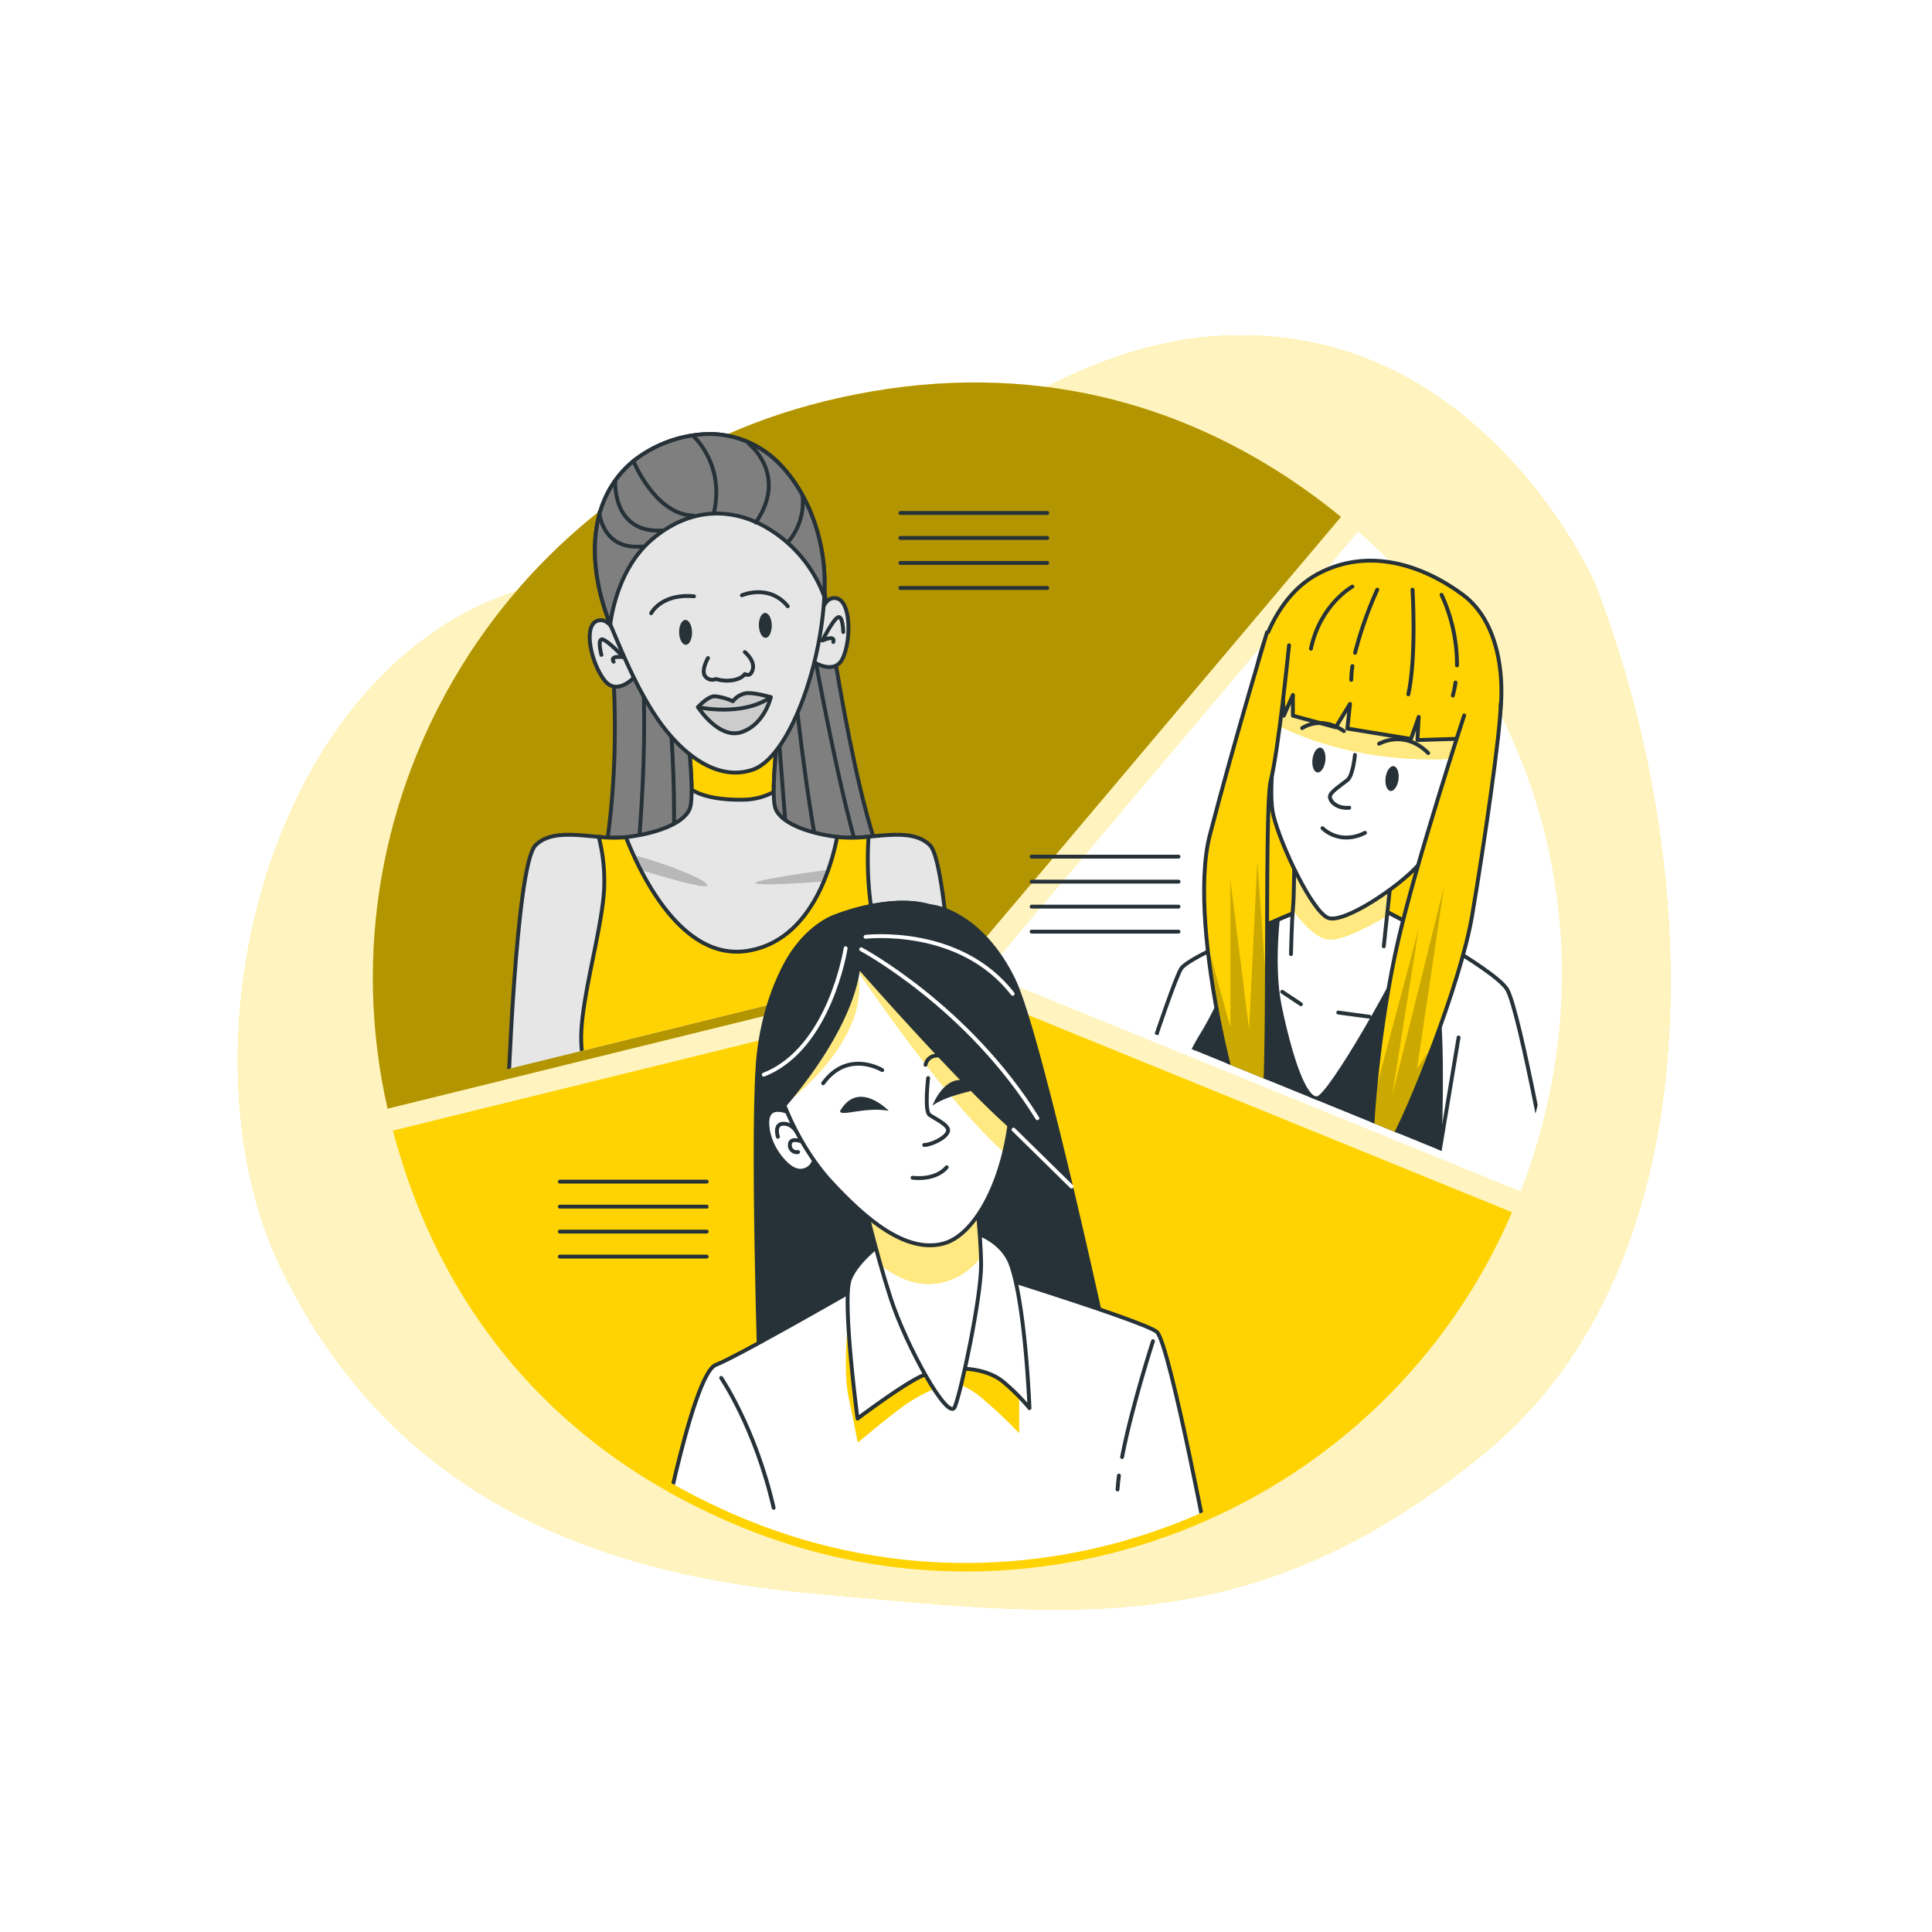 <svg class="animated" id="freepik_stories-segmentation" xmlns="http://www.w3.org/2000/svg" xmlns:xlink="http://www.w3.org/1999/xlink" viewBox="0 0 500 500" version="1.1" xmlns:svgjs="http://svgjs.com/svgjs"><style>svg#freepik_stories-segmentation:not(.animated) .animable {opacity: 0;}svg#freepik_stories-segmentation.animated #freepik--character-2--inject-19 {animation: 1.5s Infinite  linear floating;animation-delay: 0s;}svg#freepik_stories-segmentation.animated #freepik--character-1--inject-19 {animation: 1.5s Infinite  linear floating;animation-delay: 0s;}svg#freepik_stories-segmentation.animated #freepik--character-3--inject-19 {animation: 1.5s Infinite  linear floating;animation-delay: 0s;}            @keyframes floating {                0% {                    opacity: 1;                    transform: translateY(0px);                }                50% {                    transform: translateY(-10px);                }                100% {                    opacity: 1;                    transform: translateY(0px);                }            }        </style><g id="freepik--background-simple--inject-19" class="animable" style="transform-origin: 246.939px 251.675px;"><path d="M412.63,150.73S388.52,96,335.3,87.87s-90.39,31.43-129.55,51.71c-20.51,10.62-43.94,6.49-65.71,11.63C70.41,167.64,44.18,270.6,73.19,329.15c25.1,50.69,69.29,77.05,136.57,83.13s114.49,13.18,174.75-36.49S440.74,222.71,412.63,150.73Z" style="fill: rgb(255, 211, 1); transform-origin: 246.939px 251.675px;" id="el3pvoe8ffhf8" class="animable"></path><g id="elogfsjdf91c"><path d="M412.63,150.73S388.52,96,335.3,87.87s-90.39,31.43-129.55,51.71c-20.51,10.62-43.94,6.49-65.71,11.63C70.41,167.64,44.18,270.6,73.19,329.15c25.1,50.69,69.29,77.05,136.57,83.13s114.49,13.18,174.75-36.49S440.74,222.71,412.63,150.73Z" style="fill: rgb(255, 255, 255); opacity: 0.75; transform-origin: 246.939px 251.675px;" class="animable"></path></g></g><g id="freepik--Chart--inject-19" class="animable" style="transform-origin: 250.36px 252.839px;"><path d="M192.18,395.34c77.55,31.6,166.23-5,199.14-81.61L272.15,265.16l-22.21-9.05L101.69,292.6C114.42,340.89,145.65,376.38,192.18,395.34Z" style="fill: rgb(255, 211, 1); transform-origin: 246.505px 331.405px;" id="elfx6ksj8vivu" class="animable"></path><path d="M275.3,218.77l71.74-85c-21.17-17.28-44.57-28.21-69.41-32.6-20.55-3.62-42.1-2.77-64.19,2.67-81.32,20-131.56,101.74-113.14,183.08l115.21-28.36,33-8.13Z" style="fill: rgb(255, 211, 1); transform-origin: 221.769px 192.95px;" id="elmp3zlsz2on" class="animable"></path><g id="ellint7fu7dr"><path d="M275.3,218.77l71.74-85c-21.17-17.28-44.57-28.21-69.41-32.6-20.55-3.62-42.1-2.77-64.19,2.67-81.32,20-131.56,101.74-113.14,183.08l115.21-28.36,33-8.13Z" style="opacity: 0.3; transform-origin: 221.769px 192.95px;" class="animable"></path></g><path d="M351.49,137.55,255,251.87l96.39,39.28,42.15,17.18C417.2,247.17,400.85,180.74,351.49,137.55Z" style="fill: rgb(255, 255, 255); transform-origin: 329.611px 222.94px;" id="elqidmcg433r" class="animable"></path><line x1="233.03" y1="132.75" x2="271.03" y2="132.75" style="fill: none; stroke: rgb(38, 50, 56); stroke-linecap: round; stroke-linejoin: round; transform-origin: 252.03px 132.75px;" id="eln1qvkhlv6se" class="animable"></line><line x1="233.03" y1="139.22" x2="271.03" y2="139.22" style="fill: none; stroke: rgb(38, 50, 56); stroke-linecap: round; stroke-linejoin: round; transform-origin: 252.03px 139.22px;" id="el1rhg7o16272" class="animable"></line><line x1="233.03" y1="145.69" x2="271.03" y2="145.69" style="fill: none; stroke: rgb(38, 50, 56); stroke-linecap: round; stroke-linejoin: round; transform-origin: 252.03px 145.69px;" id="elf3d7t3rxty" class="animable"></line><line x1="233.03" y1="152.16" x2="271.03" y2="152.16" style="fill: none; stroke: rgb(38, 50, 56); stroke-linecap: round; stroke-linejoin: round; transform-origin: 252.03px 152.16px;" id="elmxsnfy3luh" class="animable"></line><line x1="266.99" y1="221.7" x2="305" y2="221.7" style="fill: none; stroke: rgb(38, 50, 56); stroke-linecap: round; stroke-linejoin: round; transform-origin: 285.995px 221.7px;" id="el35svx6nguq2" class="animable"></line><line x1="266.99" y1="228.17" x2="305" y2="228.17" style="fill: none; stroke: rgb(38, 50, 56); stroke-linecap: round; stroke-linejoin: round; transform-origin: 285.995px 228.17px;" id="elgarcfrz3bn" class="animable"></line><line x1="266.99" y1="234.64" x2="305" y2="234.64" style="fill: none; stroke: rgb(38, 50, 56); stroke-linecap: round; stroke-linejoin: round; transform-origin: 285.995px 234.64px;" id="el3u8acqxaxh2" class="animable"></line><line x1="266.99" y1="241.11" x2="305" y2="241.11" style="fill: none; stroke: rgb(38, 50, 56); stroke-linecap: round; stroke-linejoin: round; transform-origin: 285.995px 241.11px;" id="el03wizjslggcd" class="animable"></line><line x1="144.88" y1="305.81" x2="182.89" y2="305.81" style="fill: none; stroke: rgb(38, 50, 56); stroke-linecap: round; stroke-linejoin: round; transform-origin: 163.885px 305.81px;" id="elaoq78am0le" class="animable"></line><line x1="144.88" y1="312.28" x2="182.89" y2="312.28" style="fill: none; stroke: rgb(38, 50, 56); stroke-linecap: round; stroke-linejoin: round; transform-origin: 163.885px 312.28px;" id="el0120sw0hesdb" class="animable"></line><line x1="144.88" y1="318.74" x2="182.89" y2="318.74" style="fill: none; stroke: rgb(38, 50, 56); stroke-linecap: round; stroke-linejoin: round; transform-origin: 163.885px 318.74px;" id="eld88tk33rmxu" class="animable"></line><line x1="144.88" y1="325.21" x2="182.89" y2="325.21" style="fill: none; stroke: rgb(38, 50, 56); stroke-linecap: round; stroke-linejoin: round; transform-origin: 163.885px 325.21px;" id="elkmxmbsmvok" class="animable"></line></g><g id="freepik--character-2--inject-19" class="animable animator-active" style="transform-origin: 344.8px 229.344px;"><g style="clip-path: url(&quot;#freepik--clip-path--inject-19&quot;); transform-origin: 344.8px 229.344px;" id="ellx1m1c6ekjo" class="animable"><path d="M325.21,173.4s2.69-17.79,15.78-24.84,27.2-2.36,37.61,5.37,11.08,24.51,9.06,34.58S373.9,253,373.9,253l-52-.67Z" style="fill: rgb(255, 211, 1); stroke: rgb(38, 50, 56); stroke-linecap: round; stroke-linejoin: round; transform-origin: 355.235px 199.049px;" id="elzikuxeasarp" class="animable"></path><path d="M350,151.8s-8.31,4.56-10.73,16.09" style="fill: none; stroke: rgb(38, 50, 56); stroke-linecap: round; stroke-linejoin: round; transform-origin: 344.635px 159.845px;" id="elu6hdojel1md" class="animable"></path><path d="M350,172.39a25.18,25.18,0,0,0-.29,3.55" style="fill: none; stroke: rgb(38, 50, 56); stroke-linecap: round; stroke-linejoin: round; transform-origin: 349.855px 174.165px;" id="elwa6xklbb308" class="animable"></path><path d="M356.44,152.6a99.5,99.5,0,0,0-5.75,16.34" style="fill: none; stroke: rgb(38, 50, 56); stroke-linecap: round; stroke-linejoin: round; transform-origin: 353.565px 160.77px;" id="el2bx4hv681lp" class="animable"></path><path d="M365.56,152.6s1.07,17.17-1.08,27.09" style="fill: none; stroke: rgb(38, 50, 56); stroke-linecap: round; stroke-linejoin: round; transform-origin: 365.153px 166.145px;" id="elsrzusfjyl" class="animable"></path><path d="M376.69,176.64A30.5,30.5,0,0,1,376,180" style="fill: none; stroke: rgb(38, 50, 56); stroke-linecap: round; stroke-linejoin: round; transform-origin: 376.345px 178.32px;" id="el30602frixk8" class="animable"></path><path d="M373.07,153.94a43,43,0,0,1,4,18.25" style="fill: none; stroke: rgb(38, 50, 56); stroke-linecap: round; stroke-linejoin: round; transform-origin: 375.07px 163.065px;" id="el8ntzzsajfl" class="animable"></path><path d="M345,232.16s-36.6,14.44-39.29,18.47-18.8,55.07-18.8,55.07l115.78,7.89S393.37,261.37,390,256s-30.55-20.14-36.26-22.49S345,232.16,345,232.16Z" style="fill: rgb(255, 255, 255); stroke: rgb(38, 50, 56); stroke-linecap: round; stroke-linejoin: round; transform-origin: 344.8px 272.769px;" id="elhxsk8qmxwf" class="animable"></path><line x1="372.11" y1="300.71" x2="377.48" y2="268.49" style="fill: none; stroke: rgb(38, 50, 56); stroke-linecap: round; stroke-linejoin: round; transform-origin: 374.795px 284.6px;" id="elao6ns5cak85" class="animable"></line><path d="M372.55,264.73A71,71,0,0,1,374,244.37a219.62,219.62,0,0,0-20.28-10.86c-5.71-2.36-8.73-1.35-8.73-1.35s-12.13,4.79-22.94,9.62c-1.66,5.79-5.2,16.51-11,26-8.4,13.77-9.07,26.87-5.71,32.24,2,3.26,3.21,4.91,3.82,5.71h63C372.45,301.57,373.46,279.31,372.55,264.73Z" style="fill: rgb(38, 50, 56); stroke: rgb(38, 50, 56); stroke-linecap: round; stroke-linejoin: round; transform-origin: 338.725px 268.838px;" id="el55wkcs9r3pn" class="animable"></path><path d="M341,284.21c3.28-.66,20.67-31.14,26.16-43.8-5.92-3.3-11.22-6-13.4-6.9-5.71-2.36-8.73-1.35-8.73-1.35s-6.57,2.59-14.34,5.89c-.6,6-1,15.07.57,22.65C333.94,273.46,337.63,284.88,341,284.21Z" style="fill: rgb(255, 255, 255); stroke: rgb(38, 50, 56); stroke-linecap: round; stroke-linejoin: round; transform-origin: 348.66px 258.092px;" id="elzrullm2q18s" class="animable"></path><line x1="331.84" y1="256.68" x2="336.68" y2="259.9" style="fill: none; stroke: rgb(38, 50, 56); stroke-linecap: round; stroke-linejoin: round; transform-origin: 334.26px 258.29px;" id="el83758b0f0cj" class="animable"></line><line x1="354.39" y1="263.12" x2="346.34" y2="262.05" style="fill: none; stroke: rgb(38, 50, 56); stroke-linecap: round; stroke-linejoin: round; transform-origin: 350.365px 262.585px;" id="eld03ajl6se5b" class="animable"></line><path d="M334.11,246.92s.18-8.38.5-11.74c.38-3.94.34-15.44.34-15.44l25.52,3-2.35,22.16" style="fill: rgb(255, 255, 255); transform-origin: 347.29px 233.33px;" id="el53dd391ho73" class="animable"></path><g style="clip-path: url(&quot;#freepik--clip-path-2--inject-19&quot;); transform-origin: 347.555px 231.47px;" id="elm6e7m6avd1s" class="animable"><path d="M334.61,235.18l0,.39c2.59,3.53,6.32,7.61,9.71,7.61s9.52-3.18,14.66-6.1l1.52-14.32-25.52-3S335,231.24,334.61,235.18Z" style="fill: rgb(255, 211, 1); transform-origin: 347.555px 231.47px;" id="elex72lmd9q1i" class="animable"></path><g id="el0cogq4ekgfln"><path d="M334.61,235.18l0,.39c2.59,3.53,6.32,7.61,9.71,7.61s9.52-3.18,14.66-6.1l1.52-14.32-25.52-3S335,231.24,334.61,235.18Z" style="fill: rgb(255, 255, 255); opacity: 0.5; transform-origin: 347.555px 231.47px;" class="animable"></path></g></g><path d="M334.11,246.92s.18-8.38.5-11.74c.38-3.94.34-15.44.34-15.44l25.52,3-2.35,22.16" style="fill: none; stroke: rgb(38, 50, 56); stroke-linecap: round; stroke-linejoin: round; transform-origin: 347.29px 233.33px;" id="elxw4h7ksbn4n" class="animable"></path><path d="M331.92,178.44s-.44,2.51-1,6.18c-1.15,7.82-2.74,20.91-1.37,26.39,2,8.06,10.08,24.85,14.11,26.52s18.46-8.05,23.5-13.76,10.07-32.57,10.07-32.57l-10.4.33.33-6-2,5.71-16.46-2.69.68-6.38-3.7,6.05-11.08-3v-5.37l-2.35,5.37Z" style="fill: rgb(255, 255, 255); transform-origin: 353.125px 208.08px;" id="elaotwgttlg9" class="animable"></path><g style="clip-path: url(&quot;#freepik--clip-path-3--inject-19&quot;); transform-origin: 353.855px 187.487px;" id="elr9ut3qxexe" class="animable"><path d="M367.18,185.49l-2,5.71-16.46-2.69.68-6.38-3.7,6.05-11.08-3v-5.37l-2.35,5.37-.34-6.71s-.44,2.51-1,6.18c-.14.91-.28,1.9-.42,2.93,4.07,2.18,20.73,10.12,45.69,8.77.66-3.07,1-5.12,1-5.12l-10.4.33Z" style="fill: rgb(255, 211, 1); transform-origin: 353.855px 187.487px;" id="eljn4z8yu7uag" class="animable"></path><g id="el8qxt8vjs5vr"><path d="M367.18,185.49l-2,5.71-16.46-2.69.68-6.38-3.7,6.05-11.08-3v-5.37l-2.35,5.37-.34-6.71s-.44,2.51-1,6.18c-.14.91-.28,1.9-.42,2.93,4.07,2.18,20.73,10.12,45.69,8.77.66-3.07,1-5.12,1-5.12l-10.4.33Z" style="fill: rgb(255, 255, 255); opacity: 0.5; transform-origin: 353.855px 187.487px;" class="animable"></path></g></g><path d="M331.92,178.44s-.44,2.51-1,6.18c-1.15,7.82-2.74,20.91-1.37,26.39,2,8.06,10.08,24.85,14.11,26.52s18.46-8.05,23.5-13.76,10.07-32.57,10.07-32.57l-10.4.33.33-6-2,5.71-16.46-2.69.68-6.38-3.7,6.05-11.08-3v-5.37l-2.35,5.37Z" style="fill: none; stroke: rgb(38, 50, 56); stroke-linecap: round; stroke-linejoin: round; transform-origin: 353.125px 208.08px;" id="elavpb5ojjeco" class="animable"></path><path d="M343,196.9c-.22,1.77-1.15,3.12-2.07,3s-1.48-1.65-1.26-3.42,1.15-3.12,2.07-3S343.19,195.12,343,196.9Z" style="fill: rgb(38, 50, 56); transform-origin: 341.33px 196.69px;" id="el7loahq4t8x4" class="animable"></path><path d="M361.93,201.7c-.23,1.77-1.15,3.12-2.07,3s-1.49-1.65-1.27-3.42,1.16-3.12,2.08-3S362.15,199.92,361.93,201.7Z" style="fill: rgb(38, 50, 56); transform-origin: 360.26px 201.49px;" id="elqn67ejzlsb" class="animable"></path><path d="M350.66,195.37s-.48,5.28-1.92,6.48-4.56,3.12-4.56,4.32,1.68,3.12,5,2.88" style="fill: none; stroke: rgb(38, 50, 56); stroke-linecap: round; stroke-linejoin: round; transform-origin: 347.42px 202.22px;" id="elkkueqei0p3" class="animable"></path><path d="M342.26,214.33s4.32,4.56,11,1.2" style="fill: none; stroke: rgb(38, 50, 56); stroke-linecap: round; stroke-linejoin: round; transform-origin: 347.76px 215.548px;" id="elywgck99xc4d" class="animable"></path><path d="M337,188.43s4.74-3.43,10.8.79" style="fill: none; stroke: rgb(38, 50, 56); stroke-linecap: round; stroke-linejoin: round; transform-origin: 342.4px 188.168px;" id="elgxkn8ti48m" class="animable"></path><path d="M356.9,192.49s6.48-3.84,12.72,2.4" style="fill: none; stroke: rgb(38, 50, 56); stroke-linecap: round; stroke-linejoin: round; transform-origin: 363.26px 193.106px;" id="elgxh09z471db" class="animable"></path><path d="M378.93,185.15s-12.42,37.95-17.12,58.43-7.05,46.67-6.72,53,.67,6.38,5-1S377.93,255,381,236.86s7.38-47.68,7.38-54.73" style="fill: rgb(255, 211, 1); transform-origin: 371.72px 241.679px;" id="elqrcmazwnpci" class="animable"></path><g style="clip-path: url(&quot;#freepik--clip-path-4--inject-19&quot;); transform-origin: 364.414px 265.298px;" id="elb68rvmeu5x8" class="animable"><g id="el4p2hhuktzj"><path d="M366.74,276.55l7-47.25L360.3,283.52l6.85-43.11-11.39,42.78a119.14,119.14,0,0,0-.67,13.44c.34,6.38.67,6.38,5-1,2.19-3.7,6.65-13.9,10.95-25.44Z" style="opacity: 0.2; transform-origin: 364.414px 265.298px;" class="animable"></path></g></g><path d="M378.93,185.15s-12.42,37.95-17.12,58.43-7.05,46.67-6.72,53,.67,6.38,5-1S377.93,255,381,236.86s7.38-47.68,7.38-54.73" style="fill: none; stroke: rgb(38, 50, 56); stroke-linecap: round; stroke-linejoin: round; transform-origin: 371.72px 241.679px;" id="eleuxhj16nmsi" class="animable"></path><path d="M327.9,163.66s-8.4,27.87-14.78,52.39,9.4,82.59,12.76,79.91,1-86.29,3-94S333.6,167,333.6,167" style="fill: rgb(255, 211, 1); transform-origin: 322.608px 229.855px;" id="elcpww5rhp0x6" class="animable"></path><g style="clip-path: url(&quot;#freepik--clip-path-5--inject-19&quot;); transform-origin: 320.125px 259.45px;" id="el6s4ngbwd06w" class="animable"><g id="el4jqqszyj06"><path d="M325.4,222.86l-2.15,43.48-4.83-38.65v38.12L312.37,244c2.59,25.48,11.14,53.84,13.51,51.95,1.52-1.21,1.87-18.88,2-38.62Z" style="opacity: 0.2; transform-origin: 320.125px 259.45px;" class="animable"></path></g></g><path d="M327.9,163.66s-8.4,27.87-14.78,52.39,9.4,82.59,12.76,79.91,1-86.29,3-94S333.6,167,333.6,167" style="fill: none; stroke: rgb(38, 50, 56); stroke-linecap: round; stroke-linejoin: round; transform-origin: 322.608px 229.855px;" id="el5c4uw2opxxs" class="animable"></path></g></g><g id="freepik--character-1--inject-19" class="animable" style="transform-origin: 189.63px 199.46px;"><g style="clip-path: url(&quot;#freepik--clip-path-6--inject-19&quot;); transform-origin: 189.63px 199.46px;" id="el1vl0lglhklh" class="animable"><path d="M155.36,227.57s8.13-32.65.52-78.15L212.11,144s8,62.16,17.28,81.51Z" style="fill: rgb(255, 255, 255); transform-origin: 192.375px 185.785px;" id="elxzlry44qtb" class="animable"></path><g style="clip-path: url(&quot;#freepik--clip-path-7--inject-19&quot;); transform-origin: 192.375px 185.785px;" id="elmek58yooafm" class="animable"><g id="el1eeykof1o8o"><path d="M155.36,227.57s8.13-32.65.52-78.15L212.11,144s8,62.16,17.28,81.51Z" style="opacity: 0.5; transform-origin: 192.375px 185.785px;" class="animable"></path></g></g><path d="M155.36,227.57s8.13-32.65.52-78.15L212.11,144s8,62.16,17.28,81.51Z" style="fill: none; stroke: rgb(38, 50, 56); stroke-linecap: round; stroke-linejoin: round; transform-origin: 192.375px 185.785px;" id="el90170l0f4uu" class="animable"></path><path d="M164.46,228s4.86-45.33.32-65.09" style="fill: none; stroke: rgb(38, 50, 56); stroke-linecap: round; stroke-linejoin: round; transform-origin: 165.589px 195.455px;" id="elh53anoil4n" class="animable"></path><path d="M171.26,164.16s4.86,35,2.59,63.14" style="fill: none; stroke: rgb(38, 50, 56); stroke-linecap: round; stroke-linejoin: round; transform-origin: 172.857px 195.73px;" id="eleptk48xheg" class="animable"></path><line x1="200.08" y1="171.61" x2="204.29" y2="226.33" style="fill: none; stroke: rgb(38, 50, 56); stroke-linecap: round; stroke-linejoin: round; transform-origin: 202.185px 198.97px;" id="el69v4efkgh9u" class="animable"></line><path d="M204.29,165.78s5.18,51.16,9.07,60.88" style="fill: none; stroke: rgb(38, 50, 56); stroke-linecap: round; stroke-linejoin: round; transform-origin: 208.825px 196.22px;" id="elxgksp4pf2qn" class="animable"></path><path d="M208.5,157s9.71,55.69,15.54,69" style="fill: none; stroke: rgb(38, 50, 56); stroke-linecap: round; stroke-linejoin: round; transform-origin: 216.27px 191.5px;" id="el463mdmxme3b" class="animable"></path><path d="M159.75,164.89s-2.07-5.67-5.42-4.12S153,171.6,156.39,176s8-1,8-1Z" style="fill: rgb(255, 255, 255); transform-origin: 158.502px 169.114px;" id="elsbg9079o4rn" class="animable"></path><g style="clip-path: url(&quot;#freepik--clip-path-8--inject-19&quot;); transform-origin: 158.502px 169.114px;" id="el1voo7rsgq4x" class="animable"><g id="ell6zqx3m7ag"><path d="M159.75,164.89s-2.07-5.67-5.42-4.12S153,171.6,156.39,176s8-1,8-1Z" style="opacity: 0.1; transform-origin: 158.502px 169.114px;" class="animable"></path></g><path d="M155.64,169.48s-1.15-4.33.29-4,5.47,4.61,5.47,4.61-3.74-.57-2.59,1.16" style="fill: none; stroke: rgb(38, 50, 56); stroke-linecap: round; stroke-linejoin: round; transform-origin: 158.303px 168.356px;" id="el2docy07k0gv" class="animable"></path></g><path d="M159.75,164.89s-2.07-5.67-5.42-4.12S153,171.6,156.39,176s8-1,8-1Z" style="fill: none; stroke: rgb(38, 50, 56); stroke-linecap: round; stroke-linejoin: round; transform-origin: 158.502px 169.114px;" id="elznsx9o7cgkq" class="animable"></path><path d="M212.23,160.17s.6-6,4.23-5.34,3.93,10.18,1.77,15.26-8,1-8,1Z" style="fill: rgb(255, 255, 255); transform-origin: 214.908px 163.71px;" id="elqoga6lt9xx" class="animable"></path><g style="clip-path: url(&quot;#freepik--clip-path-9--inject-19&quot;); transform-origin: 214.908px 163.71px;" id="elvlk5q915wep" class="animable"><g id="el06427gowhdjh"><path d="M212.23,160.17s.6-6,4.23-5.34,3.93,10.18,1.77,15.26-8,1-8,1Z" style="opacity: 0.1; transform-origin: 214.908px 163.71px;" class="animable"></path></g><path d="M218.24,163.57s-.1-4.48-1.41-3.8-4,6-4,6,3.44-1.6,2.82.38" style="fill: none; stroke: rgb(38, 50, 56); stroke-linecap: round; stroke-linejoin: round; transform-origin: 215.535px 162.925px;" id="elwc2r60nk38l" class="animable"></path></g><path d="M212.23,160.17s.6-6,4.23-5.34,3.93,10.18,1.77,15.26-8,1-8,1Z" style="fill: none; stroke: rgb(38, 50, 56); stroke-linecap: round; stroke-linejoin: round; transform-origin: 214.908px 163.71px;" id="el4gy5uybhtmi" class="animable"></path><path d="M240.69,218.77c-5.16-5.16-15.48-1.29-23-2.06s-15.47-3.36-17-7.48S202,183.69,202,183.69l-12.38,2-12.38-2s2.83,21.41,1.29,25.54-9.55,6.7-17,7.48-17.8-3.1-22.95,2.06-7.23,67.84-7.23,67.84H247.91S245.85,223.93,240.69,218.77Z" style="fill: rgb(255, 255, 255); transform-origin: 189.63px 235.15px;" id="elilz2maewwn" class="animable"></path><g style="clip-path: url(&quot;#freepik--clip-path-10--inject-19&quot;); transform-origin: 189.63px 235.15px;" id="elrlthkgqvsgb" class="animable"><g id="el42j3gkk00co"><path d="M240.69,218.77c-5.16-5.16-15.48-1.29-23-2.06s-15.47-3.36-17-7.48S202,183.69,202,183.69l-12.38,2-12.38-2s2.83,21.41,1.29,25.54-9.55,6.7-17,7.48-17.8-3.1-22.95,2.06-7.23,67.84-7.23,67.84H247.91S245.85,223.93,240.69,218.77Z" style="opacity: 0.1; transform-origin: 189.63px 235.15px;" class="animable"></path></g><g style="clip-path: url(&quot;#freepik--clip-path-11--inject-19&quot;); transform-origin: 189.739px 206.525px;" id="elp8ekq45sjml" class="animable"><path d="M202,183.69l-12.38,2-12.38-2s1.72,13,1.75,20.68c2.27,1.43,6.33,2.72,13.55,2.59a17,17,0,0,0,7.71-2C200.19,197.34,202,183.69,202,183.69Z" style="fill: rgb(255, 211, 1); stroke: rgb(38, 50, 56); stroke-linecap: round; stroke-linejoin: round; transform-origin: 189.62px 195.33px;" id="el1fg6qgbu71o" class="animable"></path><g id="eldmo472arkt"><path d="M216.53,224.78s-23.47,3.1-20.89,3.87,20.63-.77,20.63-.77S223.75,227.88,216.53,224.78Z" style="opacity: 0.2; transform-origin: 207.557px 226.823px;" class="animable"></path></g><g id="elk2zteew1g5m"><path d="M162.11,224s22.44,7.22,20.89,4.9-20.89-9-22.69-8S162.11,224,162.11,224Z" style="opacity: 0.2; transform-origin: 171.441px 225.079px;" class="animable"></path></g></g></g><path d="M240.69,218.77c-5.16-5.16-15.48-1.29-23-2.06s-15.47-3.36-17-7.48S202,183.69,202,183.69l-12.38,2-12.38-2s2.83,21.41,1.29,25.54-9.55,6.7-17,7.48-17.8-3.1-22.95,2.06-7.23,67.84-7.23,67.84H247.91S245.85,223.93,240.69,218.77Z" style="fill: none; stroke: rgb(38, 50, 56); stroke-linecap: round; stroke-linejoin: round; transform-origin: 189.63px 235.15px;" id="elo014ms0izl" class="animable"></path><path d="M232.44,277.32c3.35-11.09-.52-20.11-4.9-33.53-3.42-10.44-3.08-22.44-2.76-27.25a38.32,38.32,0,0,1-7.05.17l-1.07-.13c-1.55,8-6.95,27.09-23.43,29.53-17.29,2.56-28-21.19-31.24-29.46l-.49.06a35.28,35.28,0,0,1-6.54-.13,45.92,45.92,0,0,1,1.38,13.54c-.51,10.32-5.93,28.12-5.93,38.43,0,6.45,2,13.6,3.53,18.06h75.61C230.37,284,231.42,280.69,232.44,277.32Z" style="fill: rgb(255, 211, 1); stroke: rgb(38, 50, 56); stroke-linecap: round; stroke-linejoin: round; transform-origin: 192.059px 251.575px;" id="elxv5sujtii7f" class="animable"></path><path d="M163.93,119.33l-.1.09c-12.83,10.71-11.43,29-5.52,43.05,3.35,7.93,6.55,15.53,11.27,22.71,5.93,9,15.45,17.37,25.25,14s18.83-29.41,18.57-49c-.15-11.26-4.51-23.67-13-31.43a25.3,25.3,0,0,0-16.59-6.44A32.73,32.73,0,0,0,163.93,119.33Z" style="fill: rgb(255, 255, 255); transform-origin: 183.681px 156.126px;" id="el089c57koizgb" class="animable"></path><g style="clip-path: url(&quot;#freepik--clip-path-12--inject-19&quot;); transform-origin: 183.681px 156.126px;" id="elgscwpntz16t" class="animable"><g id="elln35lndw03j"><path d="M163.93,119.33l-.1.09c-12.83,10.71-11.43,29-5.52,43.05,3.35,7.93,6.55,15.53,11.27,22.71,5.93,9,15.45,17.37,25.25,14s18.83-29.41,18.57-49c-.15-11.26-4.51-23.67-13-31.43a25.3,25.3,0,0,0-16.59-6.44A32.73,32.73,0,0,0,163.93,119.33Z" style="opacity: 0.1; transform-origin: 183.681px 156.126px;" class="animable"></path></g></g><path d="M163.93,119.33l-.1.09c-12.83,10.71-11.43,29-5.52,43.05,3.35,7.93,6.55,15.53,11.27,22.71,5.93,9,15.45,17.37,25.25,14s18.83-29.41,18.57-49c-.15-11.26-4.51-23.67-13-31.43a25.3,25.3,0,0,0-16.59-6.44A32.73,32.73,0,0,0,163.93,119.33Z" style="fill: none; stroke: rgb(38, 50, 56); stroke-linecap: round; stroke-linejoin: round; transform-origin: 183.681px 156.126px;" id="el1k6rie120tr" class="animable"></path><path d="M183.22,170.31s-1.81,3.1-.77,4.64a2.34,2.34,0,0,0,2.83.78,9.92,9.92,0,0,0,4.65.26c2.32-.52,2.83-1.55,2.83-1.55s1.55,1,2.07-1.29-2.07-4.39-2.07-4.39" style="fill: none; stroke: rgb(38, 50, 56); stroke-linecap: round; stroke-linejoin: round; transform-origin: 188.513px 172.456px;" id="ele0iquzm2tsm" class="animable"></path><path d="M180.64,183s5.42,8.51,11.35,6.45,7.48-9,7.48-9A31.44,31.44,0,0,1,180.64,183Z" style="fill: rgb(255, 255, 255); transform-origin: 190.055px 185.111px;" id="elsaipq4bua" class="animable"></path><g style="clip-path: url(&quot;#freepik--clip-path-13--inject-19&quot;); transform-origin: 190.055px 185.111px;" id="elynbhbb3fzd" class="animable"><g id="el66o6auolkc7"><path d="M180.64,183s5.42,8.51,11.35,6.45,7.48-9,7.48-9A31.44,31.44,0,0,1,180.64,183Z" style="opacity: 0.2; transform-origin: 190.055px 185.111px;" class="animable"></path></g></g><path d="M180.64,183s5.42,8.51,11.35,6.45,7.48-9,7.48-9A31.44,31.44,0,0,1,180.64,183Z" style="fill: none; stroke: rgb(38, 50, 56); stroke-linecap: round; stroke-linejoin: round; transform-origin: 190.055px 185.111px;" id="elaw0eq6oiltq" class="animable"></path><path d="M180.64,183s11.35,2.58,18.83-2.58c0,0-4.38-1.29-6.45-1a5.44,5.44,0,0,0-3.35,2.06,15,15,0,0,0-4.64-1.29C183.22,180.11,180.64,183,180.64,183Z" style="fill: rgb(255, 255, 255); transform-origin: 190.055px 181.511px;" id="elj6ngxk8y01" class="animable"></path><g style="clip-path: url(&quot;#freepik--clip-path-14--inject-19&quot;); transform-origin: 190.055px 181.511px;" id="elg2rzk3zbl9b" class="animable"><g id="eli48zwp45sso"><path d="M180.64,183s11.35,2.58,18.83-2.58c0,0-4.38-1.29-6.45-1a5.44,5.44,0,0,0-3.35,2.06,15,15,0,0,0-4.64-1.29C183.22,180.11,180.64,183,180.64,183Z" style="opacity: 0.2; transform-origin: 190.055px 181.511px;" class="animable"></path></g></g><path d="M180.64,183s11.35,2.58,18.83-2.58c0,0-4.38-1.29-6.45-1a5.44,5.44,0,0,0-3.35,2.06,15,15,0,0,0-4.64-1.29C183.22,180.11,180.64,183,180.64,183Z" style="fill: none; stroke: rgb(38, 50, 56); stroke-linecap: round; stroke-linejoin: round; transform-origin: 190.055px 181.511px;" id="el0c2sfx4vj24j" class="animable"></path><path d="M199.74,161.81c0,1.78-.68,3.24-1.6,3.26s-1.7-1.41-1.74-3.19.68-3.24,1.6-3.25S199.7,160,199.74,161.81Z" style="fill: rgb(38, 50, 56); transform-origin: 198.069px 161.85px;" id="elw4ulhacxdc" class="animable"></path><path d="M179.11,163.62c0,1.78-.69,3.23-1.61,3.25s-1.7-1.4-1.74-3.18.69-3.24,1.61-3.26S179.07,161.84,179.11,163.62Z" style="fill: rgb(38, 50, 56); transform-origin: 177.434px 163.65px;" id="el49ln48a5a7s" class="animable"></path><path d="M168.52,158.7s2.58-5.16,11.09-4.38" style="fill: none; stroke: rgb(38, 50, 56); stroke-linecap: round; stroke-linejoin: round; transform-origin: 174.065px 156.47px;" id="eltb43bmmihyo" class="animable"></path><path d="M192,154.06s7-3.1,11.87,2.84" style="fill: none; stroke: rgb(38, 50, 56); stroke-linecap: round; stroke-linejoin: round; transform-origin: 197.935px 155.076px;" id="elq57aoci1507" class="animable"></path><path d="M200.36,118.76a25.3,25.3,0,0,0-16.59-6.44,32.73,32.73,0,0,0-19.84,7l-.1.09c-12.54,10.47-11.48,28.23-5.9,42.11.66-4.7,3-15.47,11.1-22.17,10.58-8.77,21.15-7.23,28.38-3.36a34.29,34.29,0,0,1,15.91,18.38c.07-1.42.1-2.82.08-4.19C213.25,138.93,208.89,126.52,200.36,118.76Z" style="fill: rgb(255, 255, 255); transform-origin: 183.684px 136.92px;" id="eloe4ij8zydx" class="animable"></path><g style="clip-path: url(&quot;#freepik--clip-path-15--inject-19&quot;); transform-origin: 183.684px 136.92px;" id="elc2yhn3m7jjd" class="animable"><g id="elzya53drwo4"><path d="M200.36,118.76a25.3,25.3,0,0,0-16.59-6.44,32.73,32.73,0,0,0-19.84,7l-.1.09c-12.54,10.47-11.48,28.23-5.9,42.11.66-4.7,3-15.47,11.1-22.17,10.58-8.77,21.15-7.23,28.38-3.36a34.29,34.29,0,0,1,15.91,18.38c.07-1.42.1-2.82.08-4.19C213.25,138.93,208.89,126.52,200.36,118.76Z" style="opacity: 0.5; transform-origin: 183.684px 136.92px;" class="animable"></path></g></g><path d="M200.36,118.76a25.3,25.3,0,0,0-16.59-6.44,32.73,32.73,0,0,0-19.84,7l-.1.09c-12.54,10.47-11.48,28.23-5.9,42.11.66-4.7,3-15.47,11.1-22.17,10.58-8.77,21.15-7.23,28.38-3.36a34.29,34.29,0,0,1,15.91,18.38c.07-1.42.1-2.82.08-4.19C213.25,138.93,208.89,126.52,200.36,118.76Z" style="fill: none; stroke: rgb(38, 50, 56); stroke-linecap: round; stroke-linejoin: round; transform-origin: 183.684px 136.92px;" id="ellvbdhbcmham" class="animable"></path><path d="M155.1,132.65s.78,9.8,11.1,8.77" style="fill: none; stroke: rgb(38, 50, 56); stroke-linecap: round; stroke-linejoin: round; transform-origin: 160.65px 137.073px;" id="el11z16mu1j1hj" class="animable"></path><path d="M159.23,124.65s-.77,13.42,12.12,12.64" style="fill: none; stroke: rgb(38, 50, 56); stroke-linecap: round; stroke-linejoin: round; transform-origin: 165.286px 130.986px;" id="el3krgx5f7wzz" class="animable"></path><path d="M163.93,119.33s5.62,13.84,15.42,14.09" style="fill: none; stroke: rgb(38, 50, 56); stroke-linecap: round; stroke-linejoin: round; transform-origin: 171.64px 126.375px;" id="el5cj29qczqe" class="animable"></path><path d="M179.61,113.05s8,7.22,5.16,19.6" style="fill: none; stroke: rgb(38, 50, 56); stroke-linecap: round; stroke-linejoin: round; transform-origin: 182.495px 122.85px;" id="el78fcok4f8du" class="animable"></path><path d="M193.8,114.85s10.31,8,1.8,20.38" style="fill: none; stroke: rgb(38, 50, 56); stroke-linecap: round; stroke-linejoin: round; transform-origin: 196.383px 125.04px;" id="el8dmx5b7tpq2" class="animable"></path><path d="M203.86,140.39a16,16,0,0,0,3.86-11.87" style="fill: none; stroke: rgb(38, 50, 56); stroke-linecap: round; stroke-linejoin: round; transform-origin: 205.82px 134.455px;" id="el8k4vng17365" class="animable"></path></g></g><g id="freepik--character-3--inject-19" class="animable" style="transform-origin: 241.64px 320.575px;"><g style="clip-path: url(&quot;#freepik--clip-path-16--inject-19&quot;); transform-origin: 241.64px 320.575px;" id="el85eeiq970vf" class="animable"><path d="M205.56,246s-7.14,9.18-9.18,26.5.34,88,.34,88l91.36-5.28s-18.67-87.11-25.8-101.71-17.32-18.68-21.74-19S217.1,234.49,205.56,246Z" style="fill: rgb(38, 50, 56); stroke: rgb(38, 50, 56); stroke-linecap: round; stroke-linejoin: round; transform-origin: 241.817px 297.47px;" id="ele64r5fq5wz6" class="animable"></path><path d="M205.89,288.71s-7.31-4.29-7.31,1.82,4.94,11.55,7.32,12.23a3.64,3.64,0,0,0,4.75-2.38C211,298.68,205.89,288.71,205.89,288.71Z" style="fill: rgb(255, 255, 255); stroke: rgb(38, 50, 56); stroke-linecap: round; stroke-linejoin: round; transform-origin: 204.624px 295.116px;" id="elj0t66dv4cm" class="animable"></path><path d="M201.32,294.19s-1.22-3.66,1.82-3.35,4.27,4.56,4.27,4.56-3-1.21-3,.92a1.78,1.78,0,0,0,2.13,1.83" style="fill: none; stroke: rgb(38, 50, 56); stroke-linecap: round; stroke-linejoin: round; transform-origin: 204.244px 294.503px;" id="el81fhft0v4km" class="animable"></path><path d="M237.93,324s-46.2,26.83-52.65,29.21-16,54.34-16,54.34H314s-11.21-59.78-14.6-62.84S237.93,324,237.93,324Z" style="fill: rgb(255, 255, 255); stroke: rgb(38, 50, 56); stroke-linecap: round; stroke-linejoin: round; transform-origin: 241.64px 365.775px;" id="elm4nzjcapiv" class="animable"></path><path d="M289.58,381.87c-.18,1.3-.3,2.51-.36,3.6" style="fill: none; stroke: rgb(38, 50, 56); stroke-linecap: round; stroke-linejoin: round; transform-origin: 289.4px 383.67px;" id="elgq8q2umohe6" class="animable"></path><path d="M298.39,347.09s-5.51,17-8,30" style="fill: none; stroke: rgb(38, 50, 56); stroke-linecap: round; stroke-linejoin: round; transform-origin: 294.39px 362.09px;" id="el3x6zkpf3ni6" class="animable"></path><path d="M186.64,356.6s8.83,12.91,13.58,33.63" style="fill: none; stroke: rgb(38, 50, 56); stroke-linecap: round; stroke-linejoin: round; transform-origin: 193.43px 373.415px;" id="elrr8kqvgq5ms" class="animable"></path><path d="M220.2,335.9s-2.44,16.75-.61,25.58S222,373.35,222,373.35s8.22-7,13.1-10.35a45.18,45.18,0,0,1,11-5.18s3,0,7.61,3.66a121.8,121.8,0,0,1,10.05,9.44V353A57.63,57.63,0,0,0,261,335c-3.05-9.14-17.36-10.66-25.58-7.92S222.63,329.81,220.2,335.9Z" style="fill: rgb(255, 211, 1); transform-origin: 241.335px 349.601px;" id="el15k1b8k9y7x" class="animable"></path><path d="M230.11,320.26s-8.15,5.43-10.18,10.87,2,36,2,36,15.29-11.55,18.34-11.55a60.69,60.69,0,0,0,9.18-1.35s6.11,0,10.19,3.39a53.62,53.62,0,0,1,6.79,6.8s-1-26.16-4.76-37S239.29,314.82,230.11,320.26Z" style="fill: rgb(255, 255, 255); stroke: rgb(38, 50, 56); stroke-linecap: round; stroke-linejoin: round; transform-origin: 242.894px 342.201px;" id="elfumh8v5qdp7" class="animable"></path><path d="M223,308.37s3.4,14.95,7.47,27.51,15,32.27,16.65,28.2,6.79-28.2,6.79-36.69-2-24.11-2-24.11S242,315.84,223,308.37Z" style="fill: rgb(255, 255, 255); transform-origin: 238.455px 333.952px;" id="ellqsjlv1ji7l" class="animable"></path><g style="clip-path: url(&quot;#freepik--clip-path-17--inject-19&quot;); transform-origin: 238.415px 318.081px;" id="elcqw9ipj5esm" class="animable"><path d="M253.85,325.29c-.23-7.64-1.59-18.77-1.92-21.42l-.58,0c-2.23,2.37-11.83,11-28.37,4.52,0,0,2.05,9,4.87,18.92,3.67,3,9.3,6.06,15.93,4.61A17.61,17.61,0,0,0,253.85,325.29Z" style="fill: rgb(255, 211, 1); transform-origin: 238.415px 318.081px;" id="eltjavh0wn2o" class="animable"></path><g id="elj4zdpfbxa1"><path d="M253.85,325.29c-.23-7.64-1.59-18.77-1.92-21.42l-.58,0c-2.23,2.37-11.83,11-28.37,4.52,0,0,2.05,9,4.87,18.92,3.67,3,9.3,6.06,15.93,4.61A17.61,17.61,0,0,0,253.85,325.29Z" style="fill: rgb(255, 255, 255); opacity: 0.5; transform-origin: 238.415px 318.081px;" class="animable"></path></g></g><path d="M223,308.37s3.4,14.95,7.47,27.51,15,32.27,16.65,28.2,6.79-28.2,6.79-36.69-2-24.11-2-24.11S242,315.84,223,308.37Z" style="fill: none; stroke: rgb(38, 50, 56); stroke-linecap: round; stroke-linejoin: round; transform-origin: 238.455px 333.952px;" id="el990a6sojoqa" class="animable"></path><path d="M216.09,237.2s-11.55,3.74-16,21.06,6.11,38,14.95,47.55,19.36,18.69,29.21,16,20-23.44,17.32-50.95-10.53-33.29-21.06-36.34S216.09,237.2,216.09,237.2Z" style="fill: rgb(255, 255, 255); transform-origin: 230.522px 277.956px;" id="elomx7iq55gz" class="animable"></path><g style="clip-path: url(&quot;#freepik--clip-path-18--inject-19&quot;); transform-origin: 232.208px 271.905px;" id="el42xf5ramgq8" class="animable"><path d="M202.35,284.2q.32.89.66,1.77c6.12-4.82,22.63-19.5,18.74-35.06,0,0,21.57,32.44,38.17,47.39a82.57,82.57,0,0,0,1.68-27.47c-.15-1.48-.31-2.89-.49-4.25l-41.3-21.07Z" style="fill: rgb(255, 211, 1); transform-origin: 232.208px 271.905px;" id="elugflyz0a2j8" class="animable"></path><g id="elgqtrb3i2ne7"><path d="M202.35,284.2q.32.89.66,1.77c6.12-4.82,22.63-19.5,18.74-35.06,0,0,21.57,32.44,38.17,47.39a82.57,82.57,0,0,0,1.68-27.47c-.15-1.48-.31-2.89-.49-4.25l-41.3-21.07Z" style="fill: rgb(255, 255, 255); opacity: 0.5; transform-origin: 232.208px 271.905px;" class="animable"></path></g></g><path d="M216.09,237.2s-11.55,3.74-16,21.06,6.11,38,14.95,47.55,19.36,18.69,29.21,16,20-23.44,17.32-50.95-10.53-33.29-21.06-36.34S216.09,237.2,216.09,237.2Z" style="fill: none; stroke: rgb(38, 50, 56); stroke-linecap: round; stroke-linejoin: round; transform-origin: 230.522px 277.956px;" id="eltruwspfkcg" class="animable"></path><path d="M217.44,287.47c-.27,1.72,6.38-1.13,12.57,0C230,287.47,222.2,279.32,217.44,287.47Z" style="fill: rgb(38, 50, 56); transform-origin: 223.721px 285.942px;" id="elb1a405vf8n" class="animable"></path><path d="M252.85,281.1c.94,1.46-6.3,1.51-11.52,5C241.33,286.13,245.23,275.53,252.85,281.1Z" style="fill: rgb(38, 50, 56); transform-origin: 247.132px 282.791px;" id="el8wfhibi2u8j" class="animable"></path><path d="M240.2,279s-1,8.49.34,9.51,5.44,2.72,4.76,4.42-4.42,3.39-6.12,3.39" style="fill: none; stroke: rgb(38, 50, 56); stroke-linecap: round; stroke-linejoin: round; transform-origin: 242.278px 287.66px;" id="eld7omcsxtew" class="animable"></path><path d="M245,302.08s-2.38,3.4-8.83,2.72" style="fill: none; stroke: rgb(38, 50, 56); stroke-linecap: round; stroke-linejoin: round; transform-origin: 240.585px 303.485px;" id="elq3r2fleml2" class="animable"></path><path d="M228.31,276.94s-8.83-5.43-15.28,3.4" style="fill: none; stroke: rgb(38, 50, 56); stroke-linecap: round; stroke-linejoin: round; transform-origin: 220.67px 277.814px;" id="ele1lxda9swvw" class="animable"></path><path d="M239.52,275.58s.68-4.41,7.13-1.35" style="fill: none; stroke: rgb(38, 50, 56); stroke-linecap: round; stroke-linejoin: round; transform-origin: 243.085px 274.365px;" id="el7pn4803pu09" class="animable"></path><path d="M261.6,270.83c-2.72-27.51-10.53-33.29-21.06-36.34s-24.45,2.71-24.45,2.71-11.55,3.74-16,21.06c-2.3,9-.54,19,2.92,27.79,4.53-5.26,17.48-21.4,19.16-35.94,0,0,24.71,28.28,39.05,41.14A86,86,0,0,0,261.6,270.83Z" style="fill: rgb(38, 50, 56); stroke: rgb(38, 50, 56); stroke-linecap: round; stroke-linejoin: round; transform-origin: 230.542px 262.425px;" id="elonminv9g6h" class="animable"></path><path d="M222.87,245.67s27.63,14.75,45.6,43.72" style="fill: none; stroke: rgb(255, 255, 255); stroke-linecap: round; stroke-linejoin: round; transform-origin: 245.67px 267.53px;" id="elcl50x0gbs8c" class="animable"></path><line x1="262.3" y1="292.34" x2="277.32" y2="307.09" style="fill: none; stroke: rgb(255, 255, 255); stroke-linecap: round; stroke-linejoin: round; transform-origin: 269.81px 299.715px;" id="el6rlltz1tkl4" class="animable"></line><path d="M218.85,245.4s-4,26-21.19,32.72" style="fill: none; stroke: rgb(255, 255, 255); stroke-linecap: round; stroke-linejoin: round; transform-origin: 208.255px 261.76px;" id="eliuifl5duakc" class="animable"></path><path d="M224,242.45s24.4-2.95,38.08,14.75" style="fill: none; stroke: rgb(255, 255, 255); stroke-linecap: round; stroke-linejoin: round; transform-origin: 243.04px 249.733px;" id="elyd1hgx8vqj" class="animable"></path></g></g><defs>     <filter id="active" height="200%">         <feMorphology in="SourceAlpha" result="DILATED" operator="dilate" radius="2"></feMorphology>                <feFlood flood-color="#32DFEC" flood-opacity="1" result="PINK"></feFlood>        <feComposite in="PINK" in2="DILATED" operator="in" result="OUTLINE"></feComposite>        <feMerge>            <feMergeNode in="OUTLINE"></feMergeNode>            <feMergeNode in="SourceGraphic"></feMergeNode>        </feMerge>    </filter>    <filter id="hover" height="200%">        <feMorphology in="SourceAlpha" result="DILATED" operator="dilate" radius="2"></feMorphology>                <feFlood flood-color="#ff0000" flood-opacity="0.5" result="PINK"></feFlood>        <feComposite in="PINK" in2="DILATED" operator="in" result="OUTLINE"></feComposite>        <feMerge>            <feMergeNode in="OUTLINE"></feMergeNode>            <feMergeNode in="SourceGraphic"></feMergeNode>        </feMerge>            <feColorMatrix type="matrix" values="0   0   0   0   0                0   1   0   0   0                0   0   0   0   0                0   0   0   1   0 "></feColorMatrix>    </filter></defs><defs><clipPath id="freepik--clip-path--inject-19"><path d="M388.84,190.43a43.26,43.26,0,0,0,2.85-15.54c0-21.58-15.48-39.08-34.56-39.08s-34.44,17.37-34.56,38.84L258.14,251l93,37.91,40.69,16.58C406.85,266.71,405.21,225.78,388.84,190.43Z" style="fill:none"></path></clipPath><clipPath id="freepik--clip-path-2--inject-19"><path d="M334.11,246.92s.18-8.38.5-11.74c.38-3.94.34-15.44.34-15.44l25.52,3-2.35,22.16" style="fill:#fff;stroke:#263238;stroke-linecap:round;stroke-linejoin:round"></path></clipPath><clipPath id="freepik--clip-path-3--inject-19"><path d="M331.92,178.44s-.44,2.51-1,6.18c-1.15,7.82-2.74,20.91-1.37,26.39,2,8.06,10.08,24.85,14.11,26.52s18.46-8.05,23.5-13.76,10.07-32.57,10.07-32.57l-10.4.33.33-6-2,5.71-16.46-2.69.68-6.38-3.7,6.05-11.08-3v-5.37l-2.35,5.37Z" style="fill:#fff;stroke:#263238;stroke-linecap:round;stroke-linejoin:round"></path></clipPath><clipPath id="freepik--clip-path-4--inject-19"><path d="M378.93,185.15s-12.42,37.95-17.12,58.43-7.05,46.67-6.72,53,.67,6.38,5-1S377.93,255,381,236.86s7.38-47.68,7.38-54.73" style="fill:#FFD301;stroke:#263238;stroke-linecap:round;stroke-linejoin:round"></path></clipPath><clipPath id="freepik--clip-path-5--inject-19"><path d="M327.9,163.66s-8.4,27.87-14.78,52.39,9.4,82.59,12.76,79.91,1-86.29,3-94S333.6,167,333.6,167" style="fill:#FFD301;stroke:#263238;stroke-linecap:round;stroke-linejoin:round"></path></clipPath><clipPath id="freepik--clip-path-6--inject-19"><path d="M275.37,104.91c-19.73-3.48-40.4-2.66-61.59,2.56a149.06,149.06,0,0,0-18,5.65,27.47,27.47,0,0,0-43.73,26.46,147.6,147.6,0,0,0-46.86,143.55l110.55-27.21,31.69-7.8,25.67-30.4L342,136.19C321.65,119.6,299.2,109.12,275.37,104.91Z" style="fill:none"></path></clipPath><clipPath id="freepik--clip-path-7--inject-19"><path d="M155.36,227.57s8.13-32.65.52-78.15L212.11,144s8,62.16,17.28,81.51Z" style="fill:#fff;stroke:#263238;stroke-linecap:round;stroke-linejoin:round"></path></clipPath><clipPath id="freepik--clip-path-8--inject-19"><path d="M159.75,164.89s-2.07-5.67-5.42-4.12S153,171.6,156.39,176s8-1,8-1Z" style="fill:#fff;stroke:#263238;stroke-linecap:round;stroke-linejoin:round"></path></clipPath><clipPath id="freepik--clip-path-9--inject-19"><path d="M212.23,160.17s.6-6,4.23-5.34,3.93,10.18,1.77,15.26-8,1-8,1Z" style="fill:#fff;stroke:#263238;stroke-linecap:round;stroke-linejoin:round"></path></clipPath><clipPath id="freepik--clip-path-10--inject-19"><path d="M240.69,218.77c-5.16-5.16-15.48-1.29-23-2.06s-15.47-3.36-17-7.48S202,183.69,202,183.69l-12.38,2-12.38-2s2.83,21.41,1.29,25.54-9.55,6.7-17,7.48-17.8-3.1-22.95,2.06-7.23,67.84-7.23,67.84H247.91S245.85,223.93,240.69,218.77Z" style="fill:#fff;stroke:#263238;stroke-linecap:round;stroke-linejoin:round"></path></clipPath><clipPath id="freepik--clip-path-11--inject-19"><path d="M240.69,218.77c-5.16-5.16-15.48-1.29-23-2.06s-15.47-3.36-17-7.48S202,183.69,202,183.69l-12.38,2-12.38-2s2.83,21.41,1.29,25.54-9.55,6.7-17,7.48-17.8-3.1-22.95,2.06-7.23,67.84-7.23,67.84H247.91S245.85,223.93,240.69,218.77Z" style="opacity:0.1"></path></clipPath><clipPath id="freepik--clip-path-12--inject-19"><path d="M163.93,119.33l-.1.09c-12.83,10.71-11.43,29-5.52,43.05,3.35,7.93,6.55,15.53,11.27,22.71,5.93,9,15.45,17.37,25.25,14s18.83-29.41,18.57-49c-.15-11.26-4.51-23.67-13-31.43a25.3,25.3,0,0,0-16.59-6.44A32.73,32.73,0,0,0,163.93,119.33Z" style="fill:#fff;stroke:#263238;stroke-linecap:round;stroke-linejoin:round"></path></clipPath><clipPath id="freepik--clip-path-13--inject-19"><path d="M180.64,183s5.42,8.51,11.35,6.45,7.48-9,7.48-9A31.44,31.44,0,0,1,180.64,183Z" style="fill:#fff;stroke:#263238;stroke-linecap:round;stroke-linejoin:round"></path></clipPath><clipPath id="freepik--clip-path-14--inject-19"><path d="M180.64,183s11.35,2.58,18.83-2.58c0,0-4.38-1.29-6.45-1a5.44,5.44,0,0,0-3.35,2.06,15,15,0,0,0-4.64-1.29C183.22,180.11,180.64,183,180.64,183Z" style="fill:#fff;stroke:#263238;stroke-linecap:round;stroke-linejoin:round"></path></clipPath><clipPath id="freepik--clip-path-15--inject-19"><path d="M200.36,118.76a25.3,25.3,0,0,0-16.59-6.44,32.73,32.73,0,0,0-19.84,7l-.1.09c-12.54,10.47-11.48,28.23-5.9,42.11.66-4.7,3-15.47,11.1-22.17,10.58-8.77,21.15-7.23,28.38-3.36a34.29,34.29,0,0,1,15.91,18.38c.07-1.42.1-2.82.08-4.19C213.25,138.93,208.89,126.52,200.36,118.76Z" style="fill:#fff;stroke:#263238;stroke-linecap:round;stroke-linejoin:round"></path></clipPath><clipPath id="freepik--clip-path-16--inject-19"><path d="M271.54,266.31l-2.28-.93c.08-1,.13-1.95.13-2.93a39.54,39.54,0,1,0-77.94,9.4L105.12,293.1c12.43,47.14,42.92,81.79,88.34,100.3,75.72,30.86,162.3-4.86,194.43-79.67Z" style="fill:none"></path></clipPath><clipPath id="freepik--clip-path-17--inject-19"><path d="M223,308.37s3.4,14.95,7.47,27.51,15,32.27,16.65,28.2,6.79-28.2,6.79-36.69-2-24.11-2-24.11S242,315.84,223,308.37Z" style="fill:#fff;stroke:#263238;stroke-linecap:round;stroke-linejoin:round"></path></clipPath><clipPath id="freepik--clip-path-18--inject-19"><path d="M216.09,237.2s-11.55,3.74-16,21.06,6.11,38,14.95,47.55,19.36,18.69,29.21,16,20-23.44,17.32-50.95-10.53-33.29-21.06-36.34S216.09,237.2,216.09,237.2Z" style="fill:#fff;stroke:#263238;stroke-linecap:round;stroke-linejoin:round"></path></clipPath></defs></svg>